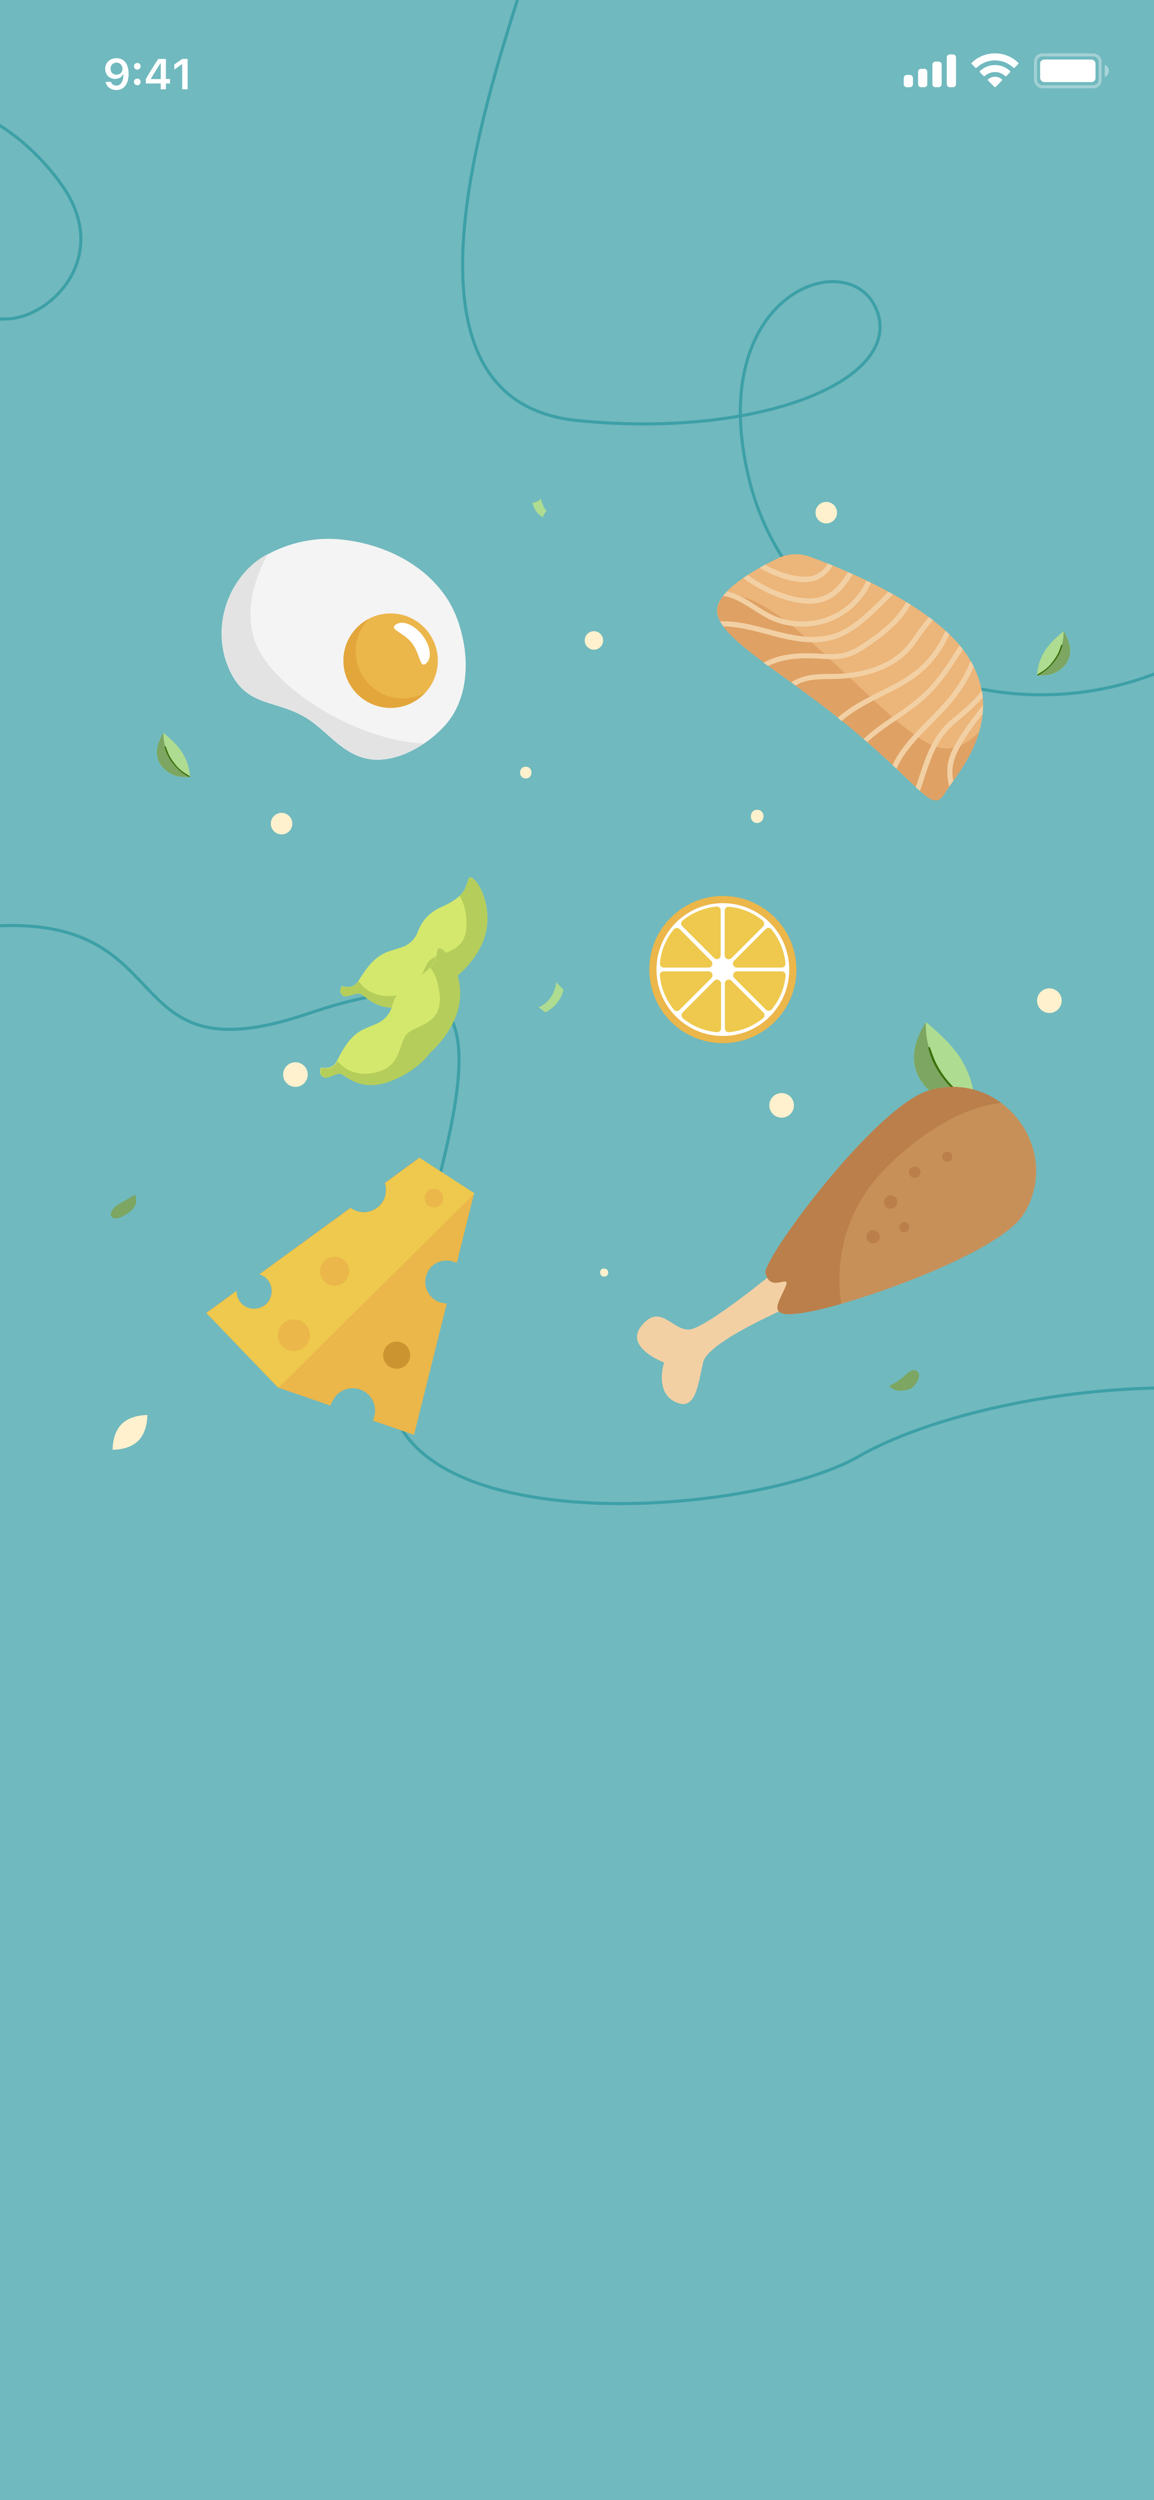 <svg width="375" height="812" viewBox="0 0 375 812" fill="none" xmlns="http://www.w3.org/2000/svg">
<rect x="0" y="0" width="375" height="812" fill="#333333" stroke="none"/>
<g clip-path="url(#clip0_701_771)">
<rect width="375" height="812" fill="#70B9BE"/>
<path d="M506 644.746C520.081 603.021 522.714 510.325 467.812 473.03C412.909 435.734 315.471 452.013 279 473.03C242.529 494.047 108.5 503 128 435.246C154.56 342.959 166.5 306.746 100 329.246C33.5 351.746 62.477 291.629 -12 301.746C-71.581 309.839 -132 398.746 -183 294.746" stroke="#3DA0A7"/>
<path d="M20.118 60.15C36.335 83.063 16.98 102.828 2.698 103.553C-48.661 105.599 -36.413 85.846 -31.817 53.614C-27.221 21.382 3.901 37.237 20.118 60.15Z" stroke="#3DA0A7"/>
<path d="M163.26 -59.24C169.419 -53.855 179.032 -34.527 168.217 -0.292C154.698 42.502 127.736 130.658 187.691 136.593C247.646 142.529 293.355 123.192 284.984 100.957C276.613 78.723 228.24 94.927 243.548 156.139C258.857 217.351 339.498 249.011 399.919 205.472" stroke="#3DA0A7"/>
<path d="M44.947 467.922C41.833 471.037 36.6 470.855 36.6 470.855C36.6 470.855 36.418 465.623 39.533 462.508C42.648 459.393 47.88 459.575 47.88 459.575C47.88 459.575 48.062 464.807 44.947 467.922Z" fill="#FFF1CE"/>
<circle cx="96" cy="349" r="4" fill="#FFF1CE"/>
<circle cx="254" cy="359" r="4" fill="#FFF1CE"/>
<circle cx="341" cy="325" r="4" fill="#FFF1CE"/>
<circle cx="268.5" cy="166.5" r="3.5" fill="#FFF1CE"/>
<circle cx="91.5" cy="267.5" r="3.5" fill="#FFF1CE"/>
<circle cx="193" cy="208" r="3" fill="#FFF1CE"/>
<path d="M297.322 346.432C298.236 350.542 301.159 354.104 304.903 356.205C308.466 358.215 312.302 358.58 316.321 358.397C316.504 358.397 316.686 358.397 316.778 358.397C316.778 358.215 316.778 358.032 316.778 357.849C316.412 352.552 314.586 347.345 311.663 342.961C308.74 338.759 304.812 335.288 300.976 332C298.053 336.202 296.226 341.773 297.322 346.432Z" fill="#AEDC90"/>
<path d="M297.322 346.432C298.236 350.542 301.159 354.104 304.903 356.205C308.466 358.215 312.302 358.58 316.321 358.397C316.504 358.397 316.686 358.397 316.778 358.397C299.24 348.624 300.885 332 300.885 332C298.053 336.202 296.226 341.773 297.322 346.432Z" fill="#7CA661"/>
<path d="M301.707 340.403C302.529 344.514 304.995 348.533 307.644 351.638C310.018 354.378 312.941 356.845 316.23 358.489C316.412 358.489 316.595 358.489 316.686 358.489C316.686 358.306 316.686 358.123 316.686 357.941C313.398 356.114 310.475 354.013 308.009 351.09C306.639 349.446 305.451 347.71 304.447 345.792C303.533 344.057 302.894 342.139 302.255 340.312C302.163 339.855 301.615 340.038 301.707 340.403Z" fill="#39700B"/>
<g clip-path="url(#clip1_701_771)">
<rect opacity="0.35" x="336.5" y="17.834" width="21" height="10.333" rx="2.167" stroke="white"/>
<path opacity="0.4" d="M359 21V25C359.805 24.661 360.328 23.873 360.328 23C360.328 22.127 359.805 21.339 359 21Z" fill="white"/>
<rect x="338" y="19.334" width="18" height="7.333" rx="1.333" fill="white"/>
<path fill-rule="evenodd" clip-rule="evenodd" d="M323.33 19.608C325.546 19.608 327.678 20.459 329.283 21.986C329.404 22.104 329.598 22.103 329.717 21.983L330.873 20.816C330.933 20.756 330.967 20.673 330.966 20.588C330.966 20.502 330.931 20.42 330.87 20.36C326.655 16.321 320.005 16.321 315.79 20.36C315.729 20.42 315.694 20.502 315.694 20.588C315.693 20.673 315.727 20.756 315.787 20.816L316.943 21.983C317.062 22.103 317.256 22.104 317.377 21.986C318.983 20.459 321.114 19.608 323.33 19.608ZM323.33 23.404C324.548 23.404 325.722 23.856 326.624 24.673C326.747 24.789 326.939 24.787 327.058 24.668L328.212 23.501C328.273 23.44 328.307 23.357 328.306 23.27C328.305 23.184 328.27 23.102 328.208 23.042C325.46 20.485 321.204 20.485 318.455 23.042C318.393 23.102 318.358 23.184 318.357 23.27C318.356 23.357 318.39 23.44 318.451 23.501L319.605 24.668C319.724 24.787 319.917 24.789 320.039 24.673C320.941 23.857 322.114 23.404 323.33 23.404ZM325.643 25.957C325.645 26.044 325.611 26.127 325.549 26.188L323.552 28.204C323.494 28.263 323.414 28.296 323.33 28.296C323.247 28.296 323.167 28.263 323.109 28.204L321.111 26.188C321.049 26.127 321.015 26.044 321.017 25.957C321.019 25.871 321.057 25.789 321.121 25.731C322.396 24.652 324.265 24.652 325.54 25.731C325.604 25.789 325.642 25.871 325.643 25.957Z" fill="white"/>
<path fill-rule="evenodd" clip-rule="evenodd" d="M309.667 17.666H308.667C308.114 17.666 307.667 18.114 307.667 18.666V27.333C307.667 27.886 308.114 28.333 308.667 28.333H309.667C310.219 28.333 310.667 27.886 310.667 27.333V18.666C310.667 18.114 310.219 17.666 309.667 17.666ZM304 20H305C305.552 20 306 20.448 306 21V27.333C306 27.886 305.552 28.333 305 28.333H304C303.448 28.333 303 27.886 303 27.333V21C303 20.448 303.448 20 304 20ZM300.333 22.333H299.333C298.781 22.333 298.333 22.781 298.333 23.333V27.333C298.333 27.886 298.781 28.333 299.333 28.333H300.333C300.886 28.333 301.333 27.886 301.333 27.333V23.333C301.333 22.781 300.886 22.333 300.333 22.333ZM295.667 24.333H294.667C294.114 24.333 293.667 24.781 293.667 25.333V27.333C293.667 27.886 294.114 28.333 294.667 28.333H295.667C296.219 28.333 296.667 27.886 296.667 27.333V25.333C296.667 24.781 296.219 24.333 295.667 24.333Z" fill="white"/>
<path d="M37.852 18.89C35.712 18.89 34.188 20.352 34.188 22.355V22.369C34.188 24.242 35.514 25.623 37.407 25.623C38.761 25.623 39.622 24.933 39.984 24.153H40.121C40.121 24.229 40.114 24.304 40.114 24.379C40.039 26.266 39.376 27.797 37.811 27.797C36.943 27.797 36.334 27.346 36.074 26.655L36.054 26.587H34.318L34.331 26.662C34.646 28.173 35.999 29.246 37.811 29.246C40.292 29.246 41.789 27.277 41.789 23.955V23.941C41.789 20.387 39.957 18.89 37.852 18.89ZM37.845 24.27C36.724 24.27 35.91 23.449 35.91 22.308V22.294C35.91 21.193 36.778 20.325 37.865 20.325C38.959 20.325 39.814 21.207 39.814 22.335V22.349C39.814 23.463 38.959 24.27 37.845 24.27ZM44.613 22.608C45.242 22.608 45.7 22.13 45.7 21.528C45.7 20.92 45.242 20.448 44.613 20.448C43.991 20.448 43.526 20.92 43.526 21.528C43.526 22.13 43.991 22.608 44.613 22.608ZM44.613 27.681C45.242 27.681 45.7 27.209 45.7 26.601C45.7 25.992 45.242 25.52 44.613 25.52C43.991 25.52 43.526 25.992 43.526 26.601C43.526 27.209 43.991 27.681 44.613 27.681ZM52.221 29H53.91V27.106H55.236V25.65H53.91V19.136H51.415C50.075 21.173 48.673 23.442 47.395 25.664V27.106H52.221V29ZM49.036 25.691V25.589C49.993 23.914 51.134 22.089 52.146 20.544H52.249V25.691H49.036ZM59.208 29H60.972V19.136H59.215L56.638 20.947V22.608L59.092 20.872H59.208V29Z" fill="white"/>
</g>
<path d="M131.796 244.748C137 242.597 141.788 238.85 144.98 235.173C151.433 227.679 152.474 216.646 150.322 207.001C149.212 201.935 147.269 196.939 144.147 192.776C136.237 181.951 122.498 175.984 109.175 175.082C100.918 174.527 91.897 176.817 84.958 181.257C73.648 188.613 68.583 204.295 74.481 217.409C79.893 229.413 88.705 227.193 98.42 232.536C106.399 236.907 111.187 245.789 121.179 246.691C124.718 246.969 128.396 246.205 131.796 244.748Z" fill="#F4F4F4"/>
<path d="M74.55 217.34C79.963 229.344 88.775 227.123 98.489 232.466C106.469 236.838 111.257 245.72 121.249 246.622C124.718 246.899 128.326 246.136 131.796 244.679C133.877 243.846 135.82 242.736 137.694 241.487C114.449 240.307 87.387 222.405 82.669 207.764C79.338 197.356 83.224 186.878 87.109 179.87C86.346 180.286 85.652 180.702 84.958 181.119C73.718 188.543 68.652 204.225 74.55 217.34Z" fill="#E3E3E3"/>
<path d="M126.938 229.899C135.408 229.899 142.273 223.033 142.273 214.564C142.273 206.095 135.408 199.229 126.938 199.229C118.469 199.229 111.604 206.095 111.604 214.564C111.604 223.033 118.469 229.899 126.938 229.899Z" fill="#EBB64A"/>
<path d="M130.894 226.846C122.428 226.846 115.559 219.976 115.559 211.511C115.559 207.486 117.155 203.809 119.722 201.033C114.934 203.601 111.604 208.666 111.604 214.564C111.604 223.029 118.473 229.899 126.938 229.899C131.379 229.899 135.334 228.025 138.11 225.042C135.959 226.221 133.461 226.846 130.894 226.846Z" fill="#E3A63B"/>
<path d="M138.387 215.535C136.306 217.131 136.583 212.343 133.877 208.874C131.171 205.404 126.453 204.502 128.534 202.906C130.616 201.31 134.502 202.768 137.208 206.237C139.983 209.776 140.469 213.87 138.387 215.535Z" fill="white"/>
<path d="M263.085 180.791C259.807 179.611 256.135 179.742 252.923 181.25C246.105 184.528 234.566 190.822 233.123 197.181C231.091 206.36 254.496 217.964 277.443 237.239C300.389 256.514 302.881 264.25 307.011 257.628C311.141 251.007 327.532 233.633 314.55 213.243C304.323 197.115 275.017 185.118 263.085 180.791Z" fill="#ECB579"/>
<path d="M307.011 257.628C309.305 253.957 315.468 246.876 318.156 237.829C314.55 241.304 310.027 244.188 304.716 242.68C292.194 239.14 268.002 209.179 249.907 197.902C244.007 194.165 239.221 192.919 235.549 192.919C234.369 194.362 233.517 195.804 233.189 197.246C231.157 206.425 254.562 218.029 277.508 237.304C300.324 256.514 302.88 264.25 307.011 257.628Z" fill="#DFA164"/>
<path d="M261.643 221.307C264.134 220.586 266.822 220.586 269.445 220.52C270.1 220.52 270.756 220.52 271.411 220.52C282.032 220.258 290.686 216.914 295.866 211.014C296.98 209.703 297.964 208.326 298.947 206.949C299.34 206.359 299.734 205.769 300.193 205.179C301.111 203.868 302.16 202.622 303.209 201.376C302.75 201.049 302.291 200.721 301.832 200.393C300.783 201.639 299.799 202.884 298.816 204.196C298.423 204.786 297.964 205.376 297.57 205.966C296.652 207.277 295.669 208.654 294.62 209.899C289.769 215.472 281.508 218.619 271.411 218.881C270.756 218.881 270.166 218.881 269.51 218.881C266.757 218.881 264.003 218.947 261.249 219.734C259.741 220.193 258.365 220.783 257.053 221.569C257.578 221.897 258.037 222.291 258.561 222.618C259.479 222.094 260.528 221.635 261.643 221.307Z" fill="#F2D0A4"/>
<path d="M249.383 206.032C250.563 206.359 251.743 206.622 252.857 206.95C258.561 208.392 265.249 209.572 271.542 207.474C276.263 205.901 280.196 202.688 283.737 199.344C285.966 197.312 288.064 195.149 290.162 193.051C289.637 192.788 289.178 192.46 288.654 192.198C286.687 194.231 284.655 196.197 282.622 198.099C279.213 201.246 275.476 204.393 271.018 205.835C265.183 207.736 258.758 206.622 253.251 205.245C252.071 204.983 250.956 204.655 249.776 204.327C244.99 203.081 240.007 201.77 234.959 201.77C234.631 201.77 234.304 201.77 233.976 201.77C234.304 202.295 234.631 202.885 235.025 203.409C239.876 203.54 244.728 204.786 249.383 206.032Z" fill="#F2D0A4"/>
<path d="M252.726 215.079C257.25 213.636 262.036 213.702 265.773 213.899C266.101 213.899 266.429 213.964 266.822 213.964C269.313 214.095 271.87 214.226 274.427 213.702C277.64 212.981 280.393 211.145 282.95 209.375C286.949 206.556 291.08 203.409 294.161 199.147C294.817 198.23 295.341 197.377 295.866 196.394C295.407 196.066 294.948 195.804 294.423 195.542C293.964 196.459 293.44 197.312 292.784 198.164C289.899 202.229 285.9 205.31 281.967 207.998C279.541 209.703 276.918 211.407 273.968 212.063C271.673 212.587 269.182 212.456 266.822 212.325C266.494 212.325 266.166 212.26 265.773 212.26C261.905 212.063 256.857 211.997 252.136 213.505C250.694 213.964 249.383 214.554 248.137 215.21C248.596 215.603 249.12 215.931 249.645 216.324C250.628 215.8 251.677 215.407 252.726 215.079Z" fill="#F2D0A4"/>
<path d="M268.133 193.313C265.052 194.69 261.184 194.69 256.332 193.313C251.546 191.936 247.023 189.707 243.023 186.757C242.499 187.085 242.04 187.412 241.515 187.74C245.777 190.953 250.694 193.444 255.873 194.952C261.118 196.46 265.38 196.46 268.854 194.886C272.591 193.182 275.017 189.969 277.115 186.494C276.591 186.232 276.066 186.036 275.542 185.839C273.509 188.986 271.411 191.87 268.133 193.313Z" fill="#F2D0A4"/>
<path d="M246.76 184.462C250.694 186.625 255.087 188.527 259.741 188.986C261.839 189.182 263.609 189.051 265.117 188.461C267.346 187.674 269.248 185.97 270.625 183.675C270.1 183.478 269.576 183.216 269.051 183.02C267.871 184.855 266.363 186.232 264.593 186.822C263.347 187.281 261.839 187.412 259.938 187.215C255.939 186.822 252.071 185.249 248.53 183.413C247.94 183.806 247.35 184.134 246.76 184.462Z" fill="#F2D0A4"/>
<path d="M273.509 198.033C266.822 202.491 257.775 203.081 250.563 199.541C248.858 198.689 247.154 197.64 245.58 196.591C242.695 194.755 239.745 192.788 236.27 192.067C235.812 192.526 235.353 193.05 234.959 193.575C235.287 193.641 235.549 193.641 235.877 193.706C239.024 194.362 241.778 196.132 244.662 197.968C246.301 199.017 248.071 200.131 249.842 201.049C257.578 204.851 267.281 204.196 274.427 199.41C278.164 196.919 281.18 193.378 283.081 189.313C282.557 189.051 282.098 188.855 281.573 188.592C279.803 192.395 277.05 195.673 273.509 198.033Z" fill="#F2D0A4"/>
<path d="M300.061 253.629C302.094 247.335 303.995 241.435 308.322 236.845C309.502 235.6 310.879 234.485 312.19 233.371C312.715 232.912 313.239 232.453 313.829 231.994C315.796 230.289 317.632 228.454 319.402 226.552C319.336 225.831 319.205 225.11 319.074 224.323C317.173 226.618 315.009 228.781 312.715 230.748C312.19 231.207 311.666 231.666 311.141 232.059C309.764 233.174 308.322 234.354 307.076 235.665C302.487 240.517 300.455 246.876 298.422 253.105C298.16 253.957 297.898 254.809 297.57 255.662C298.029 256.12 298.488 256.514 298.947 256.907C299.34 255.793 299.668 254.744 300.061 253.629Z" fill="#F2D0A4"/>
<path d="M308.453 255.464C308.847 254.874 309.306 254.284 309.765 253.629C309.502 252.055 309.371 250.416 309.633 248.843C310.092 245.696 311.731 242.746 313.436 240.058C315.206 237.238 317.173 234.485 319.271 231.928C319.336 231.01 319.402 230.092 319.402 229.109C316.714 232.321 314.223 235.665 311.994 239.14C310.158 242.024 308.388 245.106 307.929 248.581C307.667 250.941 307.929 253.235 308.453 255.464Z" fill="#F2D0A4"/>
<path d="M294.489 244.254C296.915 240.91 299.865 237.96 302.75 235.075C304.848 232.912 307.077 230.748 309.044 228.388C312.19 224.651 314.682 220.717 316.452 216.587C316.124 215.931 315.796 215.341 315.403 214.686C313.698 219.013 311.076 223.34 307.732 227.273C305.765 229.568 303.602 231.797 301.504 233.895C298.619 236.845 295.603 239.861 293.112 243.27C291.866 244.975 290.817 246.745 290.031 248.45C290.49 248.843 290.883 249.302 291.342 249.695C292.129 247.86 293.178 246.024 294.489 244.254Z" fill="#F2D0A4"/>
<path d="M284.065 227.405C284.851 227.011 285.704 226.618 286.49 226.159C291.014 223.93 295.669 221.635 299.537 218.292C303.274 215.079 306.355 210.883 308.519 206.032C308.126 205.638 307.667 205.245 307.208 204.852C305.11 209.703 302.159 213.833 298.422 217.046C294.685 220.258 290.096 222.488 285.704 224.717C284.917 225.11 284.065 225.503 283.278 225.962C279.41 227.929 275.476 230.158 272.198 233.108C272.657 233.436 273.05 233.83 273.509 234.157C276.656 231.404 280.393 229.306 284.065 227.405Z" fill="#F2D0A4"/>
<path d="M281.901 240.976C284.786 238.288 288.129 235.993 291.342 233.829C294.686 231.535 298.16 229.175 301.176 226.355C305.962 221.897 309.502 216.325 312.912 210.949C312.584 210.49 312.19 210.031 311.797 209.572C308.388 215.013 304.782 220.717 300.062 225.175C297.111 227.929 293.702 230.289 290.424 232.518C287.146 234.747 283.737 237.042 280.787 239.861C280.721 239.927 280.655 239.992 280.59 240.058C280.983 240.32 281.442 240.713 281.901 240.976C281.836 241.041 281.836 241.041 281.901 240.976Z" fill="#F2D0A4"/>
<path d="M296.581 445.033C295.394 445.307 294.206 446.586 293.476 447.225C292.106 448.413 290.644 449.326 289 450.148C289.548 450.97 290.827 451.427 291.74 451.609C292.745 451.792 293.658 451.609 294.663 451.427C295.12 451.335 295.577 451.153 296.033 450.97C297.403 450.148 299.778 446.768 298.043 445.398C297.586 445.033 297.038 444.942 296.581 445.033Z" fill="#7CA661"/>
<path d="M177.658 165.928C176.654 165.014 176.197 163.37 175.74 162C175.009 162.731 174.096 163.187 173 163.279C173.457 165.288 174.644 167.115 176.471 168.028C176.562 167.389 177.11 166.384 177.658 165.928Z" fill="#AEDC90"/>
<path d="M183.129 321.466L180.754 319C180.754 319 180.389 324.937 175 327.129L177.192 328.773C177.192 328.773 181.759 326.947 183.129 321.466Z" fill="#AEDC90"/>
<path d="M43.935 388C42.382 388.913 40.921 389.735 39.368 390.649C38.455 391.197 37.541 391.654 36.902 392.476C36.171 393.298 35.441 394.759 36.628 395.49C37.815 396.221 40.008 395.033 41.012 394.394C42.017 393.754 43.022 393.024 43.661 391.928C44.94 389.918 43.752 388.091 43.935 388Z" fill="#7CA661"/>
<path d="M51.151 245.855C51.608 248.139 53.252 249.966 55.261 251.153C57.18 252.249 59.28 252.432 61.473 252.34C61.564 252.34 61.655 252.34 61.747 252.34C61.747 252.249 61.747 252.158 61.747 252.066C61.564 249.144 60.559 246.403 58.915 243.937C57.362 241.654 55.261 239.827 53.161 238C51.608 240.284 50.603 243.298 51.151 245.855Z" fill="#AEDC90"/>
<path d="M51.151 245.855C51.608 248.139 53.252 249.966 55.261 251.153C57.18 252.249 59.28 252.432 61.473 252.34C61.564 252.34 61.655 252.34 61.747 252.34C52.247 247.043 53.161 238 53.161 238C51.608 240.284 50.603 243.298 51.151 245.855Z" fill="#7CA661"/>
<path d="M53.526 242.567C53.982 244.759 55.261 246.951 56.723 248.595C58.001 250.057 59.554 251.427 61.381 252.34C61.472 252.34 61.564 252.34 61.655 252.34C61.655 252.249 61.655 252.158 61.655 252.066C59.92 251.062 58.275 249.965 56.997 248.321C56.266 247.408 55.627 246.495 55.078 245.49C54.531 244.485 54.257 243.48 53.891 242.476C53.8 242.293 53.526 242.384 53.526 242.567Z" fill="#39700B"/>
<path d="M347.595 212.855C347.139 215.139 345.495 216.966 343.485 218.153C341.567 219.249 339.466 219.432 337.274 219.34C337.183 219.34 337.091 219.34 337 219.34C337 219.249 337 219.158 337 219.066C337.183 216.144 338.187 213.403 339.832 210.937C341.384 208.654 343.485 206.827 345.586 205C347.139 207.284 348.143 210.298 347.595 212.855Z" fill="#AEDC90"/>
<path d="M347.595 212.855C347.139 215.139 345.495 216.966 343.485 218.153C341.567 219.249 339.466 219.432 337.274 219.34C337.183 219.34 337.091 219.34 337 219.34C346.499 214.043 345.586 205 345.586 205C347.139 207.284 348.143 210.298 347.595 212.855Z" fill="#7CA661"/>
<path d="M345.221 209.567C344.764 211.759 343.485 213.951 342.024 215.595C340.745 217.057 339.192 218.427 337.366 219.34C337.274 219.34 337.183 219.34 337.092 219.34C337.092 219.249 337.092 219.158 337.092 219.066C338.827 218.062 340.471 216.965 341.75 215.321C342.481 214.408 343.12 213.495 343.668 212.49C344.216 211.485 344.49 210.48 344.855 209.476C344.947 209.293 345.221 209.384 345.221 209.567Z" fill="#39700B"/>
<path d="M108.913 453.65C111.383 450.485 115.937 449.945 119.101 452.415C121.88 454.576 122.652 458.358 121.108 461.369L134.539 466L145.19 423.316C143.724 423.316 142.18 422.852 140.868 421.849C137.858 419.456 137.317 415.134 139.633 412.046C141.717 409.345 145.499 408.65 148.432 410.194L154.067 387.578L136.237 376L125.045 384.182C125.739 386.42 125.431 388.967 123.887 390.897C121.494 393.985 117.017 394.602 113.852 392.286L84.29 413.822C84.907 414.053 85.525 414.362 86.065 414.748C88.535 416.678 88.998 420.305 87.069 422.852C85.139 425.322 81.511 425.786 78.964 423.856C77.497 422.698 76.726 421 76.726 419.302L67 426.403L90.311 450.64L107.369 456.506C107.755 455.58 108.218 454.576 108.913 453.65Z" fill="#EBB64A"/>
<path d="M136.391 376.077L125.199 384.259C125.894 386.497 125.585 389.045 124.041 390.974C121.648 394.062 117.171 394.679 114.007 392.364L84.444 413.899C85.062 414.13 85.679 414.439 86.219 414.825C88.689 416.755 89.153 420.382 87.223 422.93C85.293 425.4 81.665 425.863 79.118 423.933C77.652 422.775 76.88 421.077 76.88 419.379L67.154 426.48L90.465 450.717L154.221 387.578L136.391 376.077Z" fill="#EEC94D"/>
<path d="M112.463 415.751C110.842 417.835 107.909 418.144 105.825 416.6C103.741 414.979 103.432 412.046 104.976 409.962C106.597 407.878 109.53 407.569 111.614 409.113C113.698 410.734 114.084 413.744 112.463 415.751Z" fill="#EBB64A"/>
<path d="M143.415 390.974C142.412 392.287 140.482 392.518 139.17 391.515C137.858 390.511 137.626 388.582 138.63 387.269C139.633 385.957 141.563 385.726 142.875 386.729C144.187 387.733 144.419 389.662 143.415 390.974Z" fill="#EBB64A"/>
<path d="M99.573 436.823C97.798 439.062 94.556 439.448 92.317 437.749C90.079 435.974 89.693 432.732 91.391 430.494C93.166 428.255 96.408 427.87 98.647 429.568C100.962 431.343 101.348 434.585 99.573 436.823Z" fill="#EBB64A"/>
<path d="M132.377 442.844C130.911 444.773 128.132 445.082 126.202 443.616C124.273 442.149 123.964 439.37 125.431 437.441C126.897 435.511 129.676 435.202 131.606 436.669C133.535 438.135 133.844 440.914 132.377 442.844Z" fill="#CC9431"/>
<path d="M253.761 411.391C253.761 411.391 229.184 431.829 223.751 431.829C218.318 431.829 214.524 423.291 208.573 430.449C202.537 437.606 215.817 442.522 215.817 442.522C215.817 442.522 212.626 452.008 219.353 455.285C226.079 458.562 226.769 449.938 228.494 442.436C230.132 434.933 262.557 421.825 262.557 421.825L253.761 411.391Z" fill="#F2D0A4"/>
<path d="M333.185 393.453C344.827 372.929 325.768 348.007 302.916 353.871C302.571 353.957 302.312 354.043 301.967 354.13C284.375 359.304 247.725 409.062 248.759 413.46C250.398 420.532 257.814 412.598 254.968 418.634C252.123 424.671 249.018 428.896 264.541 425.706C280.149 422.515 325.079 406.82 332.754 394.143C332.926 393.885 333.099 393.626 333.185 393.453Z" fill="#C89059"/>
<path d="M289.722 377.5C306.107 362.236 318.783 358.786 325.424 358.269C319.387 353.785 311.453 351.715 302.916 353.871C302.571 353.957 302.312 354.043 301.967 354.13C284.375 359.304 247.725 409.062 248.759 413.46C250.398 420.532 257.814 412.598 254.968 418.634C252.123 424.671 249.018 428.896 264.541 425.706C266.869 425.188 269.887 424.412 273.337 423.464C271.957 413.719 271.871 394.143 289.722 377.5Z" fill="#BA7F4A"/>
<path d="M298.259 382.329C297.397 382.846 296.189 382.587 295.672 381.725C295.155 380.863 295.413 379.655 296.276 379.138C297.138 378.621 298.345 378.879 298.863 379.742C299.38 380.604 299.121 381.811 298.259 382.329Z" fill="#BA7F4A"/>
<path d="M290.584 392.246C289.549 392.85 288.256 392.591 287.566 391.556C286.962 390.521 287.221 389.228 288.256 388.538C289.291 387.934 290.584 388.193 291.274 389.228C291.964 390.263 291.619 391.556 290.584 392.246Z" fill="#BA7F4A"/>
<path d="M284.892 403.543C283.858 404.147 282.564 403.888 281.874 402.853C281.271 401.818 281.529 400.525 282.564 399.835C283.599 399.231 284.892 399.49 285.582 400.525C286.272 401.56 285.841 402.853 284.892 403.543Z" fill="#BA7F4A"/>
<path d="M294.723 399.921C293.947 400.438 292.912 400.18 292.481 399.403C291.964 398.627 292.222 397.592 292.999 397.161C293.775 396.644 294.809 396.903 295.241 397.679C295.758 398.455 295.499 399.403 294.723 399.921Z" fill="#BA7F4A"/>
<path d="M308.694 377.068C307.918 377.586 306.883 377.327 306.452 376.551C305.934 375.775 306.193 374.74 306.969 374.309C307.745 373.791 308.78 374.05 309.211 374.826C309.729 375.602 309.47 376.637 308.694 377.068Z" fill="#BA7F4A"/>
<path d="M234.9 338.8C248.1 338.8 258.8 328.1 258.8 314.9C258.8 301.7 248.1 291 234.9 291C221.7 291 211 301.7 211 314.9C211 328.1 221.7 338.8 234.9 338.8Z" fill="#EBB64A"/>
<path d="M234.9 336.468C246.812 336.468 256.468 326.812 256.468 314.9C256.468 302.988 246.812 293.332 234.9 293.332C222.988 293.332 213.332 302.988 213.332 314.9C213.332 326.812 222.988 336.468 234.9 336.468Z" fill="white"/>
<path d="M215.664 314.252H230.237C231.338 314.252 231.921 312.892 231.143 312.115L220.845 301.752C220.327 301.234 219.42 301.298 218.967 301.817C216.441 304.861 214.822 308.682 214.433 312.827C214.368 313.605 214.951 314.252 215.664 314.252Z" fill="#EEC94D"/>
<path d="M230.301 315.483H215.663C214.886 315.483 214.303 316.131 214.433 316.908C214.821 321.053 216.505 324.875 218.967 327.919C219.42 328.502 220.327 328.566 220.845 327.983L231.143 317.685C231.985 316.843 231.403 315.483 230.301 315.483Z" fill="#EEC94D"/>
<path d="M232.827 294.433C228.682 294.821 224.861 296.505 221.817 298.967C221.234 299.42 221.169 300.327 221.752 300.845L232.05 311.143C232.827 311.92 234.188 311.402 234.188 310.236V295.663C234.252 294.951 233.605 294.368 232.827 294.433Z" fill="#EEC94D"/>
<path d="M237.685 311.208L247.983 300.91C248.502 300.392 248.437 299.485 247.919 299.031C244.874 296.505 241.053 294.886 236.908 294.498C236.131 294.433 235.483 295.016 235.483 295.728V310.301C235.483 311.402 236.843 311.985 237.685 311.208Z" fill="#EEC94D"/>
<path d="M239.434 314.252H254.007C254.784 314.252 255.367 313.605 255.238 312.827C254.849 308.682 253.165 304.861 250.704 301.817C250.25 301.234 249.344 301.169 248.825 301.752L238.527 312.05C237.75 312.892 238.333 314.252 239.434 314.252Z" fill="#EEC94D"/>
<path d="M254.072 315.483H239.499C238.398 315.483 237.815 316.843 238.592 317.62L248.89 327.919C249.409 328.437 250.315 328.372 250.769 327.854C253.295 324.81 254.914 320.988 255.303 316.843C255.367 316.131 254.784 315.483 254.072 315.483Z" fill="#EEC94D"/>
<path d="M232.115 318.527L221.816 328.825C221.298 329.343 221.363 330.25 221.881 330.704C224.925 333.23 228.747 334.849 232.892 335.237C233.669 335.302 234.317 334.719 234.317 334.007V319.434C234.252 318.333 232.892 317.75 232.115 318.527Z" fill="#EEC94D"/>
<path d="M237.685 318.527C236.908 317.75 235.548 318.268 235.548 319.434V334.007C235.548 334.784 236.196 335.367 236.973 335.237C241.118 334.849 244.939 333.165 247.984 330.703C248.567 330.25 248.631 329.343 248.048 328.825L237.685 318.527Z" fill="#EEC94D"/>
<path d="M111.123 320.239C111.123 320.239 114.201 321.383 115.959 319.238C117.718 317.093 120.356 311.016 126.292 309.014C127.831 308.514 129.15 308.085 130.322 307.727C132.887 306.941 134.939 305.01 135.819 302.508C136.771 299.934 138.823 296.645 143.293 294.643C151.427 291.069 151.281 288.066 152.233 285.492C153.186 282.918 159.561 290.783 158.169 301.15C156.777 311.516 146.591 318.451 146.591 318.451C146.591 318.451 142.267 323.885 132.741 326.53C123.288 329.176 118.964 323.671 117.279 322.813C115.666 321.955 112.662 324.457 111.196 323.17C109.877 321.955 111.123 320.239 111.123 320.239Z" fill="#D4E86D"/>
<path d="M158.169 301.221C159.562 290.854 153.186 282.918 152.234 285.563C151.647 287.208 151.501 288.995 149.376 290.997C150.548 292.928 151.721 296.002 151.574 300.721C151.281 310.158 142.341 308.943 139.483 312.088C136.625 315.234 137.138 322.741 127.391 323.456C121.602 323.885 118.231 321.097 116.473 318.594C116.253 318.88 116.106 319.095 115.96 319.309C114.201 321.454 111.123 320.31 111.123 320.31C111.123 320.31 109.877 321.955 111.27 323.242C112.662 324.529 115.666 322.026 117.352 322.884C118.964 323.742 123.288 329.247 132.814 326.602C142.267 323.957 146.664 318.523 146.664 318.523C146.664 318.523 156.704 311.588 158.169 301.221Z" fill="#B5CD5A"/>
<path d="M246.055 263C243.315 263 243.315 267.293 246.055 267.293C248.795 267.202 248.795 263 246.055 263Z" fill="#FFF1CE"/>
<path d="M196.016 412.011H195.925C195.377 412.103 194.92 412.742 195.012 413.29C195.012 413.838 195.377 414.478 195.925 414.569H196.016C196.839 414.752 197.661 414.204 197.661 413.29C197.661 412.377 196.839 411.92 196.016 412.011Z" fill="#FFF1CE"/>
<path d="M170.85 249C168.383 249 168.383 252.836 170.85 252.836C173.316 252.836 173.316 249 170.85 249Z" fill="#FFF1CE"/>
<path d="M104.364 346.675C104.364 346.675 107.515 347.533 109.054 345.245C110.593 342.957 112.718 336.666 118.434 334.163C119.9 333.52 121.219 332.948 122.318 332.519C124.809 331.446 126.715 329.373 127.374 326.871C128.034 324.225 129.793 320.794 134.043 318.434C141.884 314.144 141.371 311.213 142.104 308.568C142.836 305.922 149.871 313.215 149.432 323.653C148.992 334.092 139.466 341.885 139.466 341.885C139.466 341.885 135.655 347.676 126.422 351.108C117.188 354.539 112.425 349.463 110.74 348.748C109.054 348.033 106.269 350.75 104.731 349.606C103.338 348.462 104.364 346.675 104.364 346.675Z" fill="#D4E86D"/>
<path d="M149.505 323.653C149.945 313.215 142.837 305.851 142.177 308.568C141.737 310.284 141.737 312.071 139.832 314.287C141.224 316.075 142.617 319.077 142.91 323.796C143.423 333.234 134.483 332.805 131.918 336.165C129.353 339.525 130.525 346.961 120.926 348.534C115.136 349.463 111.619 346.961 109.64 344.601C109.494 344.887 109.347 345.173 109.201 345.388C107.662 347.676 104.511 346.818 104.511 346.818C104.511 346.818 103.485 348.605 104.95 349.749C106.489 350.893 109.274 348.176 110.959 348.891C112.645 349.606 117.481 354.682 126.642 351.25C135.875 347.819 139.685 342.028 139.685 342.028C139.685 342.028 149.065 334.092 149.505 323.653Z" fill="#B5CD5A"/>
</g>
<defs>
<clipPath id="clip0_701_771">
<rect width="375" height="812" fill="white"/>
</clipPath>
<clipPath id="clip1_701_771">
<rect width="375" height="44" fill="white"/>
</clipPath>
</defs>
</svg>

